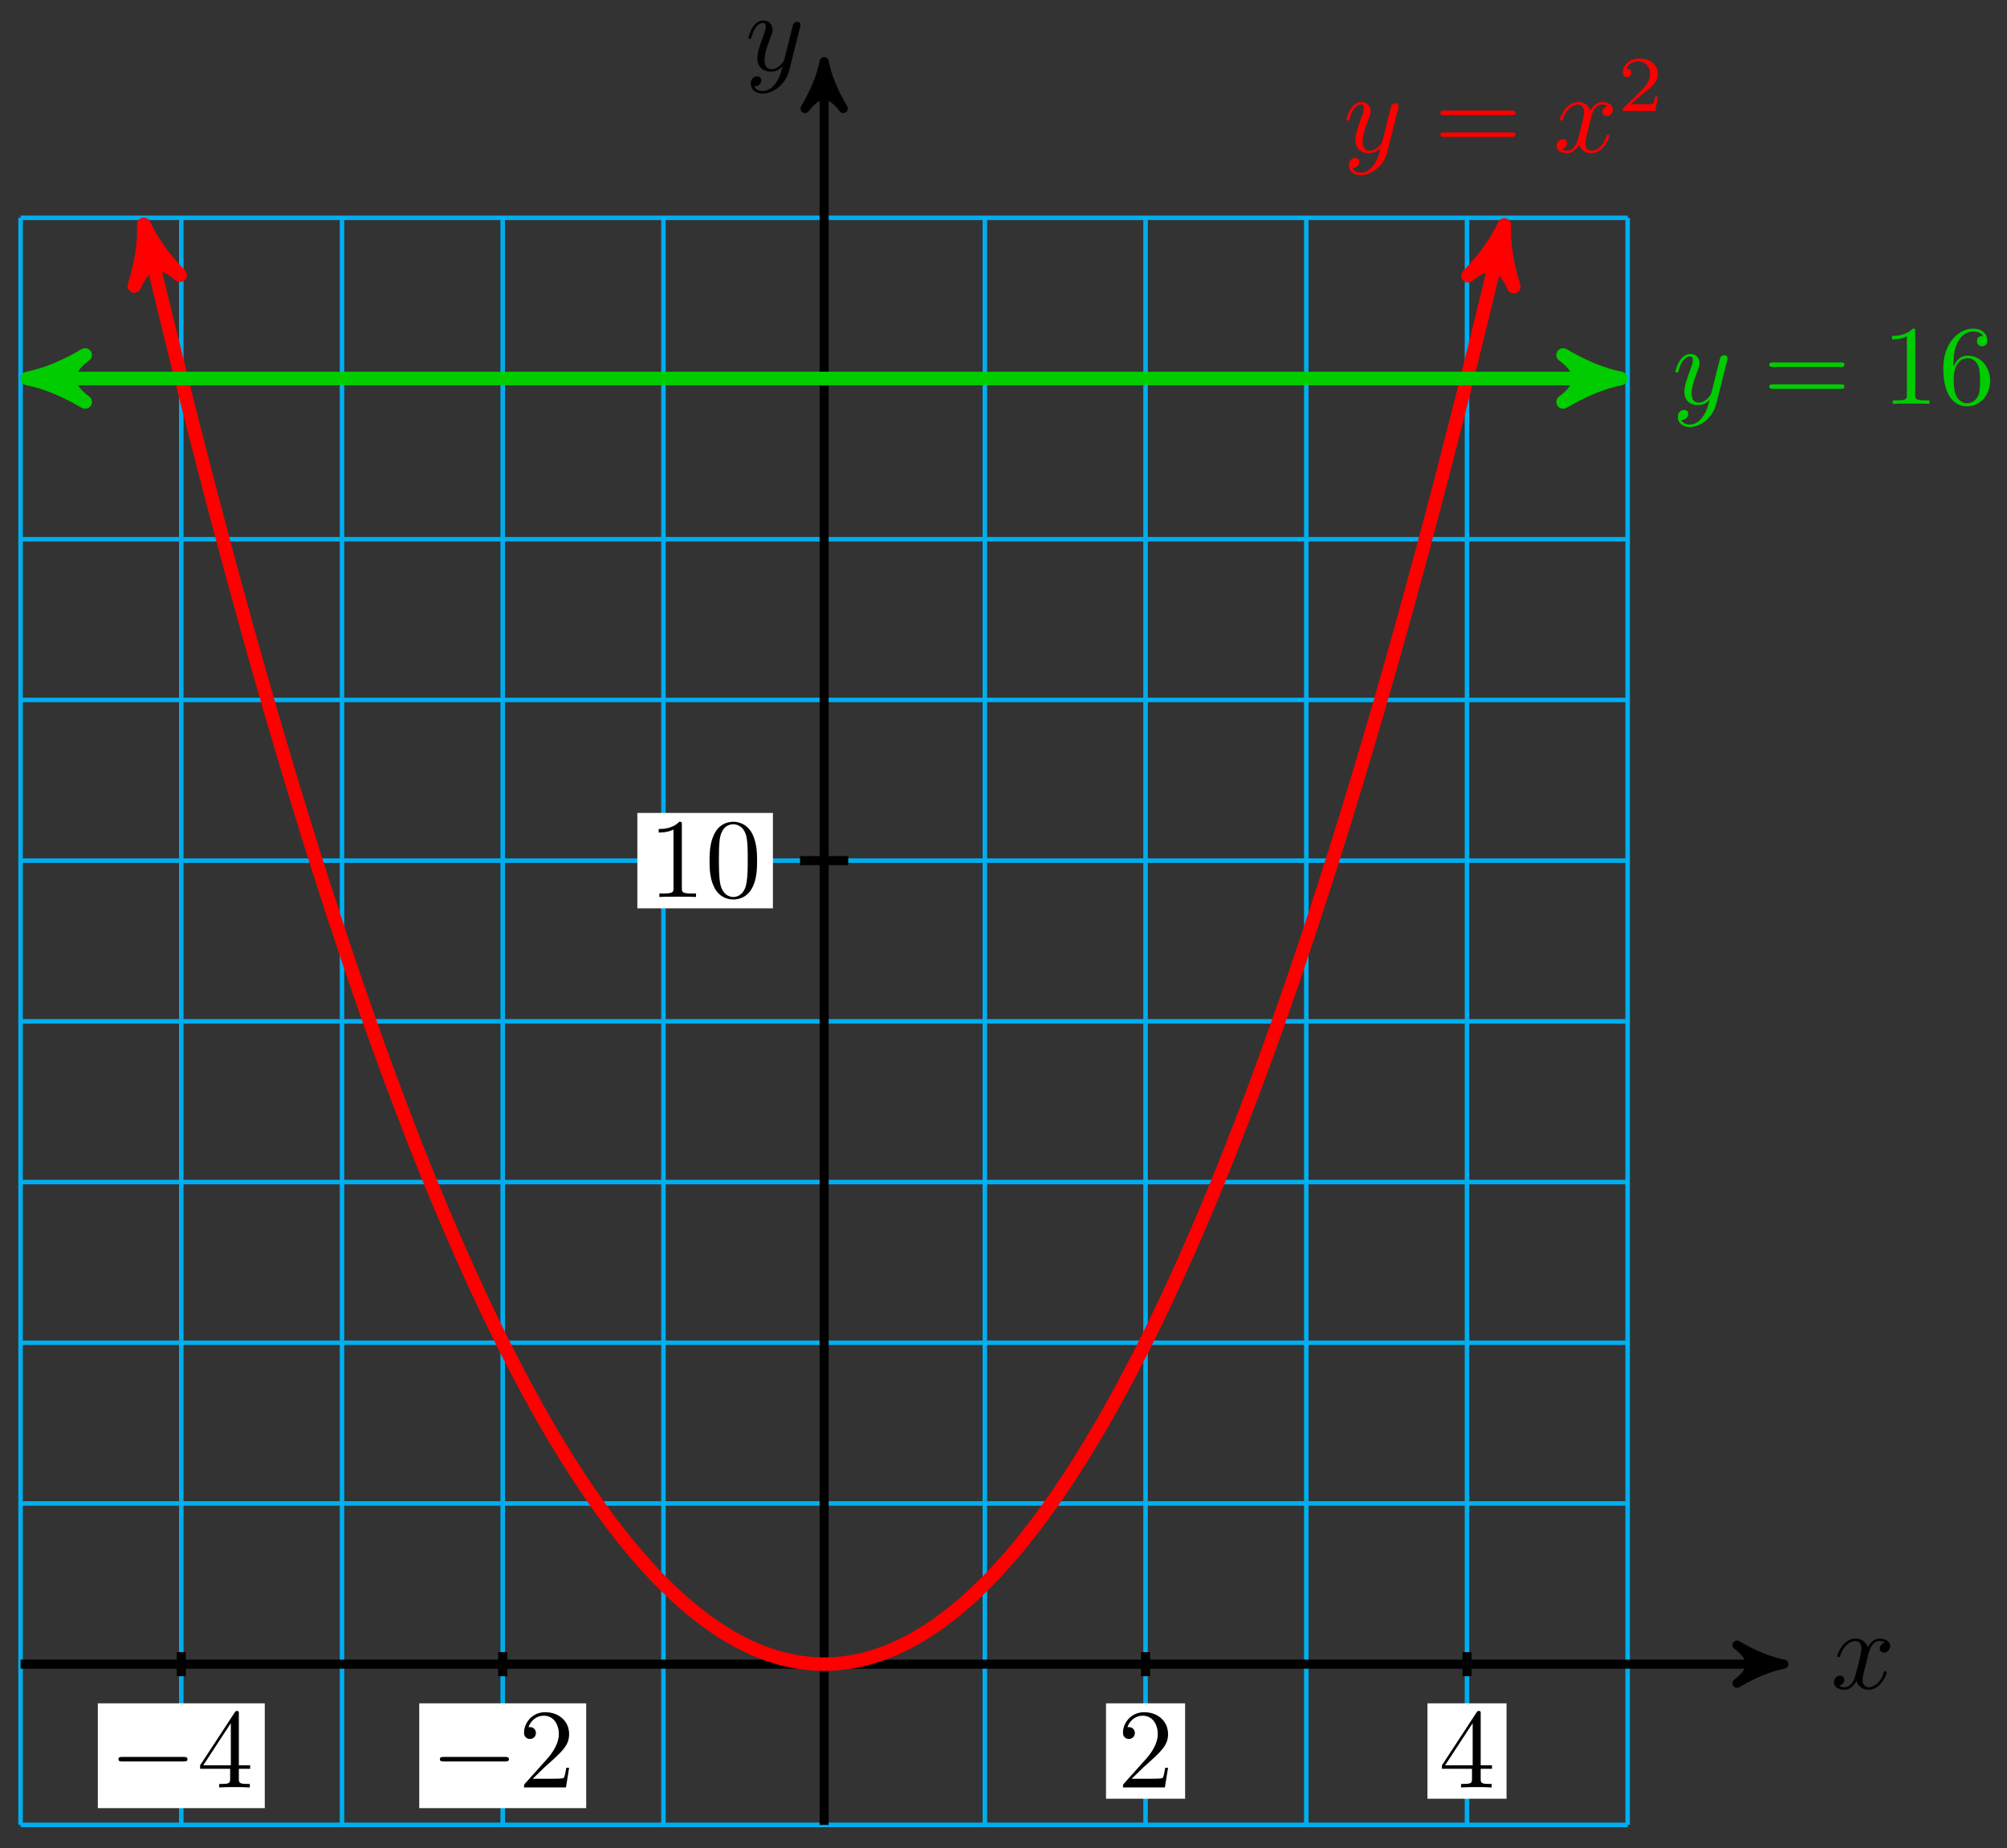 <svg xmlns="http://www.w3.org/2000/svg" xmlns:xlink="http://www.w3.org/1999/xlink" version="1.1" width="177" height="163" viewBox="0 0 177 163">
<rect x="0" y="0" width="177" height="163" fill="#333333" stroke="none"/>
<defs>
<path id="font_1_1" d="M.334 .302C.34 .328 .363 .42 .433 .42 .438 .42 .462 .42 .483 .407 .455 .402 .435 .377 .435 .353 .435 .337 .446 .318 .473 .318 .495 .318 .527 .336 .527 .376 .527 .428 .468 .442 .434 .442 .376 .442 .341 .389 .329 .366 .304 .432 .25 .442 .221 .442 .117 .442 .06 .313 .06 .288 .06 .278 .07 .278 .072 .278 .08 .278 .083 .28 .085 .289 .119 .395 .185 .42 .219 .42 .238 .42 .273 .411 .273 .353 .273 .322 .256 .255 .219 .115 .203 .053 .168 .011 .124 .011 .118 .011 .095 .011 .074 .024 .099 .029 .121 .05 .121 .078 .121 .105 .099 .113 .084 .113 .054 .113 .029 .087 .029 .055 .029 .009 .079-.011 .123-.011 .189-.011 .225 .059 .228 .065 .24 .028 .276-.011 .336-.011 .439-.011 .496 .118 .496 .143 .496 .153 .487 .153 .484 .153 .475 .153 .473 .149 .471 .142 .438 .035 .37 .011 .338 .011 .299 .011 .283 .043 .283 .077 .283 .099 .289 .121 .3 .165L.334 .302Z"/>
<path id="font_1_2" d="M.486 .381C.49 .395 .49 .397 .49 .404 .49 .422 .476 .431 .461 .431 .451 .431 .435 .425 .426 .41 .424 .405 .416 .374 .412 .356 .405 .33 .398 .303 .392 .276L.347 .096C.343 .081 .3 .011 .234 .011 .183 .011 .172 .055 .172 .092 .172 .138 .189 .2 .223 .288 .239 .329 .243 .34 .243 .36 .243 .405 .211 .442 .161 .442 .066 .442 .029 .297 .029 .288 .029 .278 .039 .278 .041 .278 .051 .278 .052 .28 .057 .296 .084 .39 .124 .42 .158 .42 .166 .42 .183 .42 .183 .388 .183 .363 .173 .337 .166 .318 .126 .212 .108 .155 .108 .108 .108 .019 .171-.011 .23-.011 .269-.011 .303 .006 .331 .034 .318-.018 .306-.067 .266-.12 .24-.154 .202-.183 .156-.183 .142-.183 .097-.18 .08-.141 .096-.141 .109-.141 .123-.129 .133-.12 .143-.107 .143-.088 .143-.057 .116-.053 .106-.053 .083-.053 .05-.069 .05-.118 .05-.168 .094-.205 .156-.205 .259-.205 .362-.114 .39-.001L.486 .381Z"/>
<path id="font_2_1" d="M.659 .23C.676 .23 .694 .23 .694 .25 .694 .27 .676 .27 .659 .27H.118C.101 .27 .083 .27 .083 .25 .083 .23 .101 .23 .118 .23H.659Z"/>
<path id="font_3_4" d="M.294 .165V.078C.294 .042 .292 .031 .218 .031H.197V0C.238 .003 .29 .003 .332 .003 .374 .003 .427 .003 .468 0V.031H.447C.373 .031 .371 .042 .371 .078V.165H.471V.196H.371V.651C.371 .671 .371 .677 .355 .677 .346 .677 .343 .677 .335 .665L.028 .196V.165H.294M.3 .196H.056L.3 .569V.196Z"/>
<path id="font_3_3" d="M.127 .077 .233 .18C.389 .318 .449 .372 .449 .472 .449 .586 .359 .666 .237 .666 .124 .666 .05 .574 .05 .485 .05 .429 .1 .429 .103 .429 .12 .429 .155 .441 .155 .482 .155 .508 .137 .534 .102 .534 .094 .534 .092 .534 .089 .533 .112 .598 .166 .635 .224 .635 .315 .635 .358 .554 .358 .472 .358 .392 .308 .313 .253 .251L.061 .037C.05 .026 .05 .024 .05 0H.421L.449 .174H.424C.419 .144 .412 .1 .402 .085 .395 .077 .329 .077 .307 .077H.127Z"/>
<path id="font_3_2" d="M.294 .64C.294 .664 .294 .666 .271 .666 .209 .602 .121 .602 .089 .602V.571C.109 .571 .168 .571 .22 .597V.079C.22 .043 .217 .031 .127 .031H.095V0C.13 .003 .217 .003 .257 .003 .297 .003 .384 .003 .419 0V.031H.387C.297 .031 .294 .042 .294 .079V.64Z"/>
<path id="font_3_1" d="M.46 .32C.46 .4 .455 .48 .42 .554 .374 .65 .292 .666 .25 .666 .19 .666 .117 .64 .076 .547 .044 .478 .039 .4 .039 .32 .039 .245 .043 .155 .084 .079 .127-.002 .2-.022 .249-.022 .303-.022 .379-.001 .423 .094 .455 .163 .46 .241 .46 .32M.249-0C.21-0 .151 .025 .133 .121 .122 .181 .122 .273 .122 .332 .122 .396 .122 .462 .13 .516 .149 .635 .224 .644 .249 .644 .282 .644 .348 .626 .367 .527 .377 .471 .377 .395 .377 .332 .377 .257 .377 .189 .366 .125 .351 .03 .294-0 .249-0Z"/>
<path id="font_3_6" d="M.687 .327C.702 .327 .721 .327 .721 .347 .721 .367 .702 .367 .688 .367H.089C.075 .367 .056 .367 .056 .347 .056 .327 .075 .327 .09 .327H.687M.688 .133C.702 .133 .721 .133 .721 .153 .721 .173 .702 .173 .687 .173H.09C.075 .173 .056 .173 .056 .153 .056 .133 .075 .133 .089 .133H.688Z"/>
<path id="font_4_1" d="M.505 .182H.471C.468 .16 .458 .101 .445 .091 .437 .085 .36 .085 .346 .085H.162C.267 .178 .302 .206 .362 .253 .436 .312 .505 .374 .505 .469 .505 .59 .399 .664 .271 .664 .147 .664 .063 .577 .063 .485 .063 .434 .106 .429 .116 .429 .14 .429 .169 .446 .169 .482 .169 .5 .162 .535 .11 .535 .141 .606 .209 .628 .256 .628 .356 .628 .408 .55 .408 .469 .408 .382 .346 .313 .314 .277L.073 .039C.063 .03 .063 .028 .063 0H.475L.505 .182Z"/>
<path id="font_3_5" d="M.132 .328V.352C.132 .605 .256 .641 .307 .641 .331 .641 .373 .635 .395 .601 .38 .601 .34 .601 .34 .556 .34 .525 .364 .51 .386 .51 .402 .51 .432 .519 .432 .558 .432 .618 .388 .666 .305 .666 .177 .666 .042 .537 .042 .316 .042 .049 .158-.022 .251-.022 .362-.022 .457 .072 .457 .204 .457 .331 .368 .427 .257 .427 .189 .427 .152 .376 .132 .328M.251 .006C.188 .006 .158 .066 .152 .081 .134 .128 .134 .208 .134 .226 .134 .304 .166 .404 .256 .404 .272 .404 .318 .404 .349 .342 .367 .305 .367 .254 .367 .205 .367 .157 .367 .107 .35 .071 .32 .011 .274 .006 .251 .006Z"/>
</defs>
<path transform="matrix(1,0,0,-1,72.682,146.769)" stroke-width=".399" stroke-linecap="butt" stroke-miterlimit="10" stroke-linejoin="miter" fill="none" stroke="#00aeef" d="M-70.867-14.173H70.867M-70.867 0H70.867M-70.867 14.173H70.867M-70.867 28.347H70.867M-70.867 42.52H70.867M-70.867 56.694H70.867M-70.867 70.867H70.867M-70.867 85.04H70.867M-70.867 99.214H70.867M-70.867 113.387H70.867M-70.867 127.558H70.867M-70.867-14.173V127.561M-56.694-14.173V127.561M-42.52-14.173V127.561M-28.347-14.173V127.561M-14.173-14.173V127.561M0-14.173V127.561M14.173-14.173V127.561M28.347-14.173V127.561M42.52-14.173V127.561M56.694-14.173V127.561M70.862-14.173V127.561M70.867 127.561"/>
<path transform="matrix(1,0,0,-1,72.682,146.769)" stroke-width=".797" stroke-linecap="butt" stroke-miterlimit="10" stroke-linejoin="miter" fill="none" stroke="#000000" d="M-70.867 0H83.606"/>
<path transform="matrix(1,0,0,-1,156.292,146.769)" d="M1.036 0C-.259 .259-1.554 .777-3.108 1.684-1.554 .518-1.554-.518-3.108-1.684-1.554-.777-.259-.259 1.036 0Z"/>
<path transform="matrix(1,0,0,-1,156.292,146.769)" stroke-width=".797" stroke-linecap="butt" stroke-linejoin="round" fill="none" stroke="#000000" d="M1.036 0C-.259 .259-1.554 .777-3.108 1.684-1.554 .518-1.554-.518-3.108-1.684-1.554-.777-.259-.259 1.036 0Z"/>
<use data-text="x" xlink:href="#font_1_1" transform="matrix(9.963,0,0,-9.963,161.445,148.914)"/>
<path transform="matrix(1,0,0,-1,72.682,146.769)" stroke-width=".797" stroke-linecap="butt" stroke-miterlimit="10" stroke-linejoin="miter" fill="none" stroke="#000000" d="M0-14.173V140.299"/>
<path transform="matrix(0,-1,-1,-0,72.682,6.466)" d="M1.036 0C-.259 .259-1.554 .777-3.108 1.684-1.554 .518-1.554-.518-3.108-1.684-1.554-.777-.259-.259 1.036 0Z"/>
<path transform="matrix(0,-1,-1,-0,72.682,6.466)" stroke-width=".797" stroke-linecap="butt" stroke-linejoin="round" fill="none" stroke="#000000" d="M1.036 0C-.259 .259-1.554 .777-3.108 1.684-1.554 .518-1.554-.518-3.108-1.684-1.554-.777-.259-.259 1.036 0Z"/>
<use data-text="y" xlink:href="#font_1_2" transform="matrix(9.963,0,0,-9.963,65.713,6.208)"/>
<path transform="matrix(1,0,0,-1,72.682,146.769)" stroke-width=".797" stroke-linecap="butt" stroke-miterlimit="10" stroke-linejoin="miter" fill="none" stroke="#000000" d="M-56.694 1.063V-1.063"/>
<path transform="matrix(1,0,0,-1,72.682,146.769)" d="M-64.055-12.697H-49.332V-3.454H-64.055Z" fill="#ffffff"/>
<use data-text="&#x2212;" xlink:href="#font_2_1" transform="matrix(9.963,0,0,-9.963,9.62,157.64)"/>
<use data-text="4" xlink:href="#font_3_4" transform="matrix(9.963,0,0,-9.963,17.369,157.64)"/>
<path transform="matrix(1,0,0,-1,72.682,146.769)" stroke-width=".797" stroke-linecap="butt" stroke-miterlimit="10" stroke-linejoin="miter" fill="none" stroke="#000000" d="M-28.347 1.063V-1.063"/>
<path transform="matrix(1,0,0,-1,72.682,146.769)" d="M-35.708-12.697H-20.985V-3.454H-35.708Z" fill="#ffffff"/>
<use data-text="&#x2212;" xlink:href="#font_2_1" transform="matrix(9.963,0,0,-9.963,37.968,157.64)"/>
<use data-text="2" xlink:href="#font_3_3" transform="matrix(9.963,0,0,-9.963,45.718,157.64)"/>
<path transform="matrix(1,0,0,-1,72.682,146.769)" stroke-width=".797" stroke-linecap="butt" stroke-miterlimit="10" stroke-linejoin="miter" fill="none" stroke="#000000" d="M28.347 1.063V-1.063"/>
<path transform="matrix(1,0,0,-1,72.682,146.769)" d="M24.86-11.867H31.834V-3.454H24.86Z" fill="#ffffff"/>
<use data-text="2" xlink:href="#font_3_3" transform="matrix(9.963,0,0,-9.963,98.539,157.64)"/>
<path transform="matrix(1,0,0,-1,72.682,146.769)" stroke-width=".797" stroke-linecap="butt" stroke-miterlimit="10" stroke-linejoin="miter" fill="none" stroke="#000000" d="M56.694 1.063V-1.063"/>
<path transform="matrix(1,0,0,-1,72.682,146.769)" d="M53.207-11.867H60.181V-3.454H53.207Z" fill="#ffffff"/>
<use data-text="4" xlink:href="#font_3_4" transform="matrix(9.963,0,0,-9.963,126.888,157.64)"/>
<path transform="matrix(1,0,0,-1,72.682,146.769)" stroke-width=".797" stroke-linecap="butt" stroke-miterlimit="10" stroke-linejoin="miter" fill="none" stroke="#000000" d="M2.126 70.867H-2.126"/>
<path transform="matrix(1,0,0,-1,72.682,146.769)" d="M-16.473 66.661H-4.517V75.073H-16.473Z" fill="#ffffff"/>
<use data-text="1" xlink:href="#font_3_2" transform="matrix(9.963,0,0,-9.963,57.205,79.11)"/>
<use data-text="0" xlink:href="#font_3_1" transform="matrix(9.963,0,0,-9.963,62.187,79.11)"/>
<path transform="matrix(1,0,0,-1,72.682,146.769)" stroke-width="1.196" stroke-linecap="butt" stroke-miterlimit="10" stroke-linejoin="miter" fill="none" stroke="#ff0000" d="M-59.699 125.739C-58.775 121.857-58.775 121.857-58.254 119.714-57.732 117.571-56.896 114.19-56.375 112.116-55.853 110.042-55.017 106.771-54.496 104.767-53.974 102.762-53.138 99.602-52.617 97.667-52.096 95.731-51.259 92.682-50.738 90.816-50.217 88.95-49.38 86.012-48.859 84.214-48.338 82.417-47.502 79.59-46.98 77.862-46.459 76.133-45.623 73.417-45.101 71.758-44.58 70.099-43.744 67.494-43.222 65.904-42.701 64.314-41.865 61.819-41.343 60.298-40.822 58.777-39.986 56.394-39.464 54.942-38.943 53.49-38.107 51.218-37.585 49.835-37.064 48.452-36.228 46.29-35.706 44.977-35.185 43.663-34.349 41.612-33.827 40.368-33.306 39.123-32.47 37.183-31.949 36.008-31.427 34.833-30.591 33.003-30.07 31.897-29.548 30.791-28.712 29.072-28.191 28.035-27.669 26.998-26.833 25.391-26.312 24.423-25.79 23.455-24.954 21.958-24.433 21.059-23.911 20.16-23.075 18.774-22.554 17.945-22.032 17.115-21.196 15.84-20.675 15.079-20.153 14.319-19.317 13.154-18.796 12.463-18.275 11.771-17.438 10.718-16.917 10.096-16.396 9.473-15.559 8.531-15.038 7.978-14.517 7.424-13.68 6.593-13.159 6.109-12.638 5.625-11.802 4.904-11.28 4.489-10.759 4.074-9.923 3.464-9.401 3.118-8.88 2.772-8.044 2.273-7.522 1.996-7.001 1.719-6.165 1.331-5.643 1.123-5.122 .916-4.286 .638-3.764 .5-3.243 .361-2.407 .195-1.885 .125-1.364 .056-.528 0-.006 0 .515-0 1.351 .055 1.872 .124 2.394 .192 3.23 .358 3.751 .496 4.273 .634 5.109 .911 5.63 1.118 6.152 1.325 6.988 1.713 7.509 1.989 8.031 2.265 8.867 2.764 9.388 3.109 9.91 3.455 10.746 4.064 11.267 4.478 11.789 4.893 12.625 5.613 13.146 6.097 13.668 6.58 14.504 7.411 15.025 7.964 15.546 8.517 16.383 9.458 16.904 10.08 17.425 10.702 18.262 11.755 18.783 12.446 19.304 13.137 20.14 14.3 20.662 15.06 21.183 15.82 22.019 17.095 22.541 17.924 23.062 18.753 23.898 20.138 24.42 21.037 24.941 21.935 25.777 23.431 26.299 24.399 26.82 25.366 27.656 26.973 28.178 28.01 28.699 29.046 29.535 30.764 30.057 31.869 30.578 32.975 31.414 34.804 31.936 35.979 32.457 37.153 33.293 39.093 33.815 40.337 34.336 41.581 35.172 43.631 35.693 44.944 36.215 46.257 37.051 48.418 37.572 49.8 38.094 51.183 38.93 53.455 39.451 54.906 39.973 56.357 40.809 58.74 41.33 60.26 41.852 61.781 42.688 64.275 43.209 65.864 43.731 67.454 44.567 70.058 45.088 71.717 45.61 73.376 46.446 76.091 46.967 77.819 47.489 79.546 48.325 82.373 48.846 84.169 49.367 85.966 50.204 88.903 50.725 90.769 51.246 92.636 52.083 95.683 52.604 97.619 53.125 99.554 53.962 102.713 54.483 104.717 55.004 106.721 55.84 109.991 56.362 112.064 56.883 114.137 57.719 117.518 58.241 119.66 58.762 121.803 60.12 127.506 59.686 125.684"/>
<path transform="matrix(-.232,-.973,-.973,.231,12.98,21.027)" d="M1.275 0C-.319 .319-1.913 .956-3.826 2.072-1.913 .638-1.913-.638-3.826-2.072-1.913-.956-.319-.319 1.275 0Z" fill="#ff0000"/>
<path transform="matrix(-.232,-.973,-.973,.231,12.98,21.027)" stroke-width="1.196" stroke-linecap="butt" stroke-linejoin="round" fill="none" stroke="#ff0000" d="M1.275 0C-.319 .319-1.913 .956-3.826 2.072-1.913 .638-1.913-.638-3.826-2.072-1.913-.956-.319-.319 1.275 0Z"/>
<path transform="matrix(.232,-.973,-.973,-.232,132.371,21.082)" d="M1.275 0C-.319 .319-1.913 .956-3.826 2.072-1.913 .638-1.913-.638-3.826-2.072-1.913-.956-.319-.319 1.275 0Z" fill="#ff0000"/>
<path transform="matrix(.232,-.973,-.973,-.232,132.371,21.082)" stroke-width="1.196" stroke-linecap="butt" stroke-linejoin="round" fill="none" stroke="#ff0000" d="M1.275 0C-.319 .319-1.913 .956-3.826 2.072-1.913 .638-1.913-.638-3.826-2.072-1.913-.956-.319-.319 1.275 0Z"/>
<use data-text="y" xlink:href="#font_1_2" transform="matrix(9.963,0,0,-9.963,118.459,13.405)" fill="#ff0000"/>
<use data-text="=" xlink:href="#font_3_6" transform="matrix(9.963,0,0,-9.963,126.469,13.405)" fill="#ff0000"/>
<use data-text="x" xlink:href="#font_1_1" transform="matrix(9.963,0,0,-9.963,136.985,13.405)" fill="#ff0000"/>
<use data-text="2" xlink:href="#font_4_1" transform="matrix(6.974,0,0,-6.974,142.679,9.789)" fill="#ff0000"/>
<path transform="matrix(1,0,0,-1,72.682,146.769)" stroke-width="1.196" stroke-linecap="butt" stroke-miterlimit="10" stroke-linejoin="miter" fill="none" stroke="#00cc00" d="M-68.994 113.387H68.994"/>
<path transform="matrix(-1,-0,0,1,3.684,33.379)" d="M1.275 0C-.319 .319-1.913 .956-3.826 2.072-1.913 .638-1.913-.638-3.826-2.072-1.913-.956-.319-.319 1.275 0Z" fill="#00cc00"/>
<path transform="matrix(-1,-0,0,1,3.684,33.379)" stroke-width="1.196" stroke-linecap="butt" stroke-linejoin="round" fill="none" stroke="#00cc00" d="M1.275 0C-.319 .319-1.913 .956-3.826 2.072-1.913 .638-1.913-.638-3.826-2.072-1.913-.956-.319-.319 1.275 0Z"/>
<path transform="matrix(1,0,0,-1,141.679,33.379)" d="M1.275 0C-.319 .319-1.913 .956-3.826 2.072-1.913 .638-1.913-.638-3.826-2.072-1.913-.956-.319-.319 1.275 0Z" fill="#00cc00"/>
<path transform="matrix(1,0,0,-1,141.679,33.379)" stroke-width="1.196" stroke-linecap="butt" stroke-linejoin="round" fill="none" stroke="#00cc00" d="M1.275 0C-.319 .319-1.913 .956-3.826 2.072-1.913 .638-1.913-.638-3.826-2.072-1.913-.956-.319-.319 1.275 0Z"/>
<use data-text="y" xlink:href="#font_1_2" transform="matrix(9.963,0,0,-9.963,147.471,35.62)" fill="#00cc00"/>
<use data-text="=" xlink:href="#font_3_6" transform="matrix(9.963,0,0,-9.963,155.48,35.62)" fill="#00cc00"/>
<use data-text="1" xlink:href="#font_3_2" transform="matrix(9.963,0,0,-9.963,165.981,35.62)" fill="#00cc00"/>
<use data-text="6" xlink:href="#font_3_5" transform="matrix(9.963,0,0,-9.963,170.963,35.62)" fill="#00cc00"/>
</svg>
